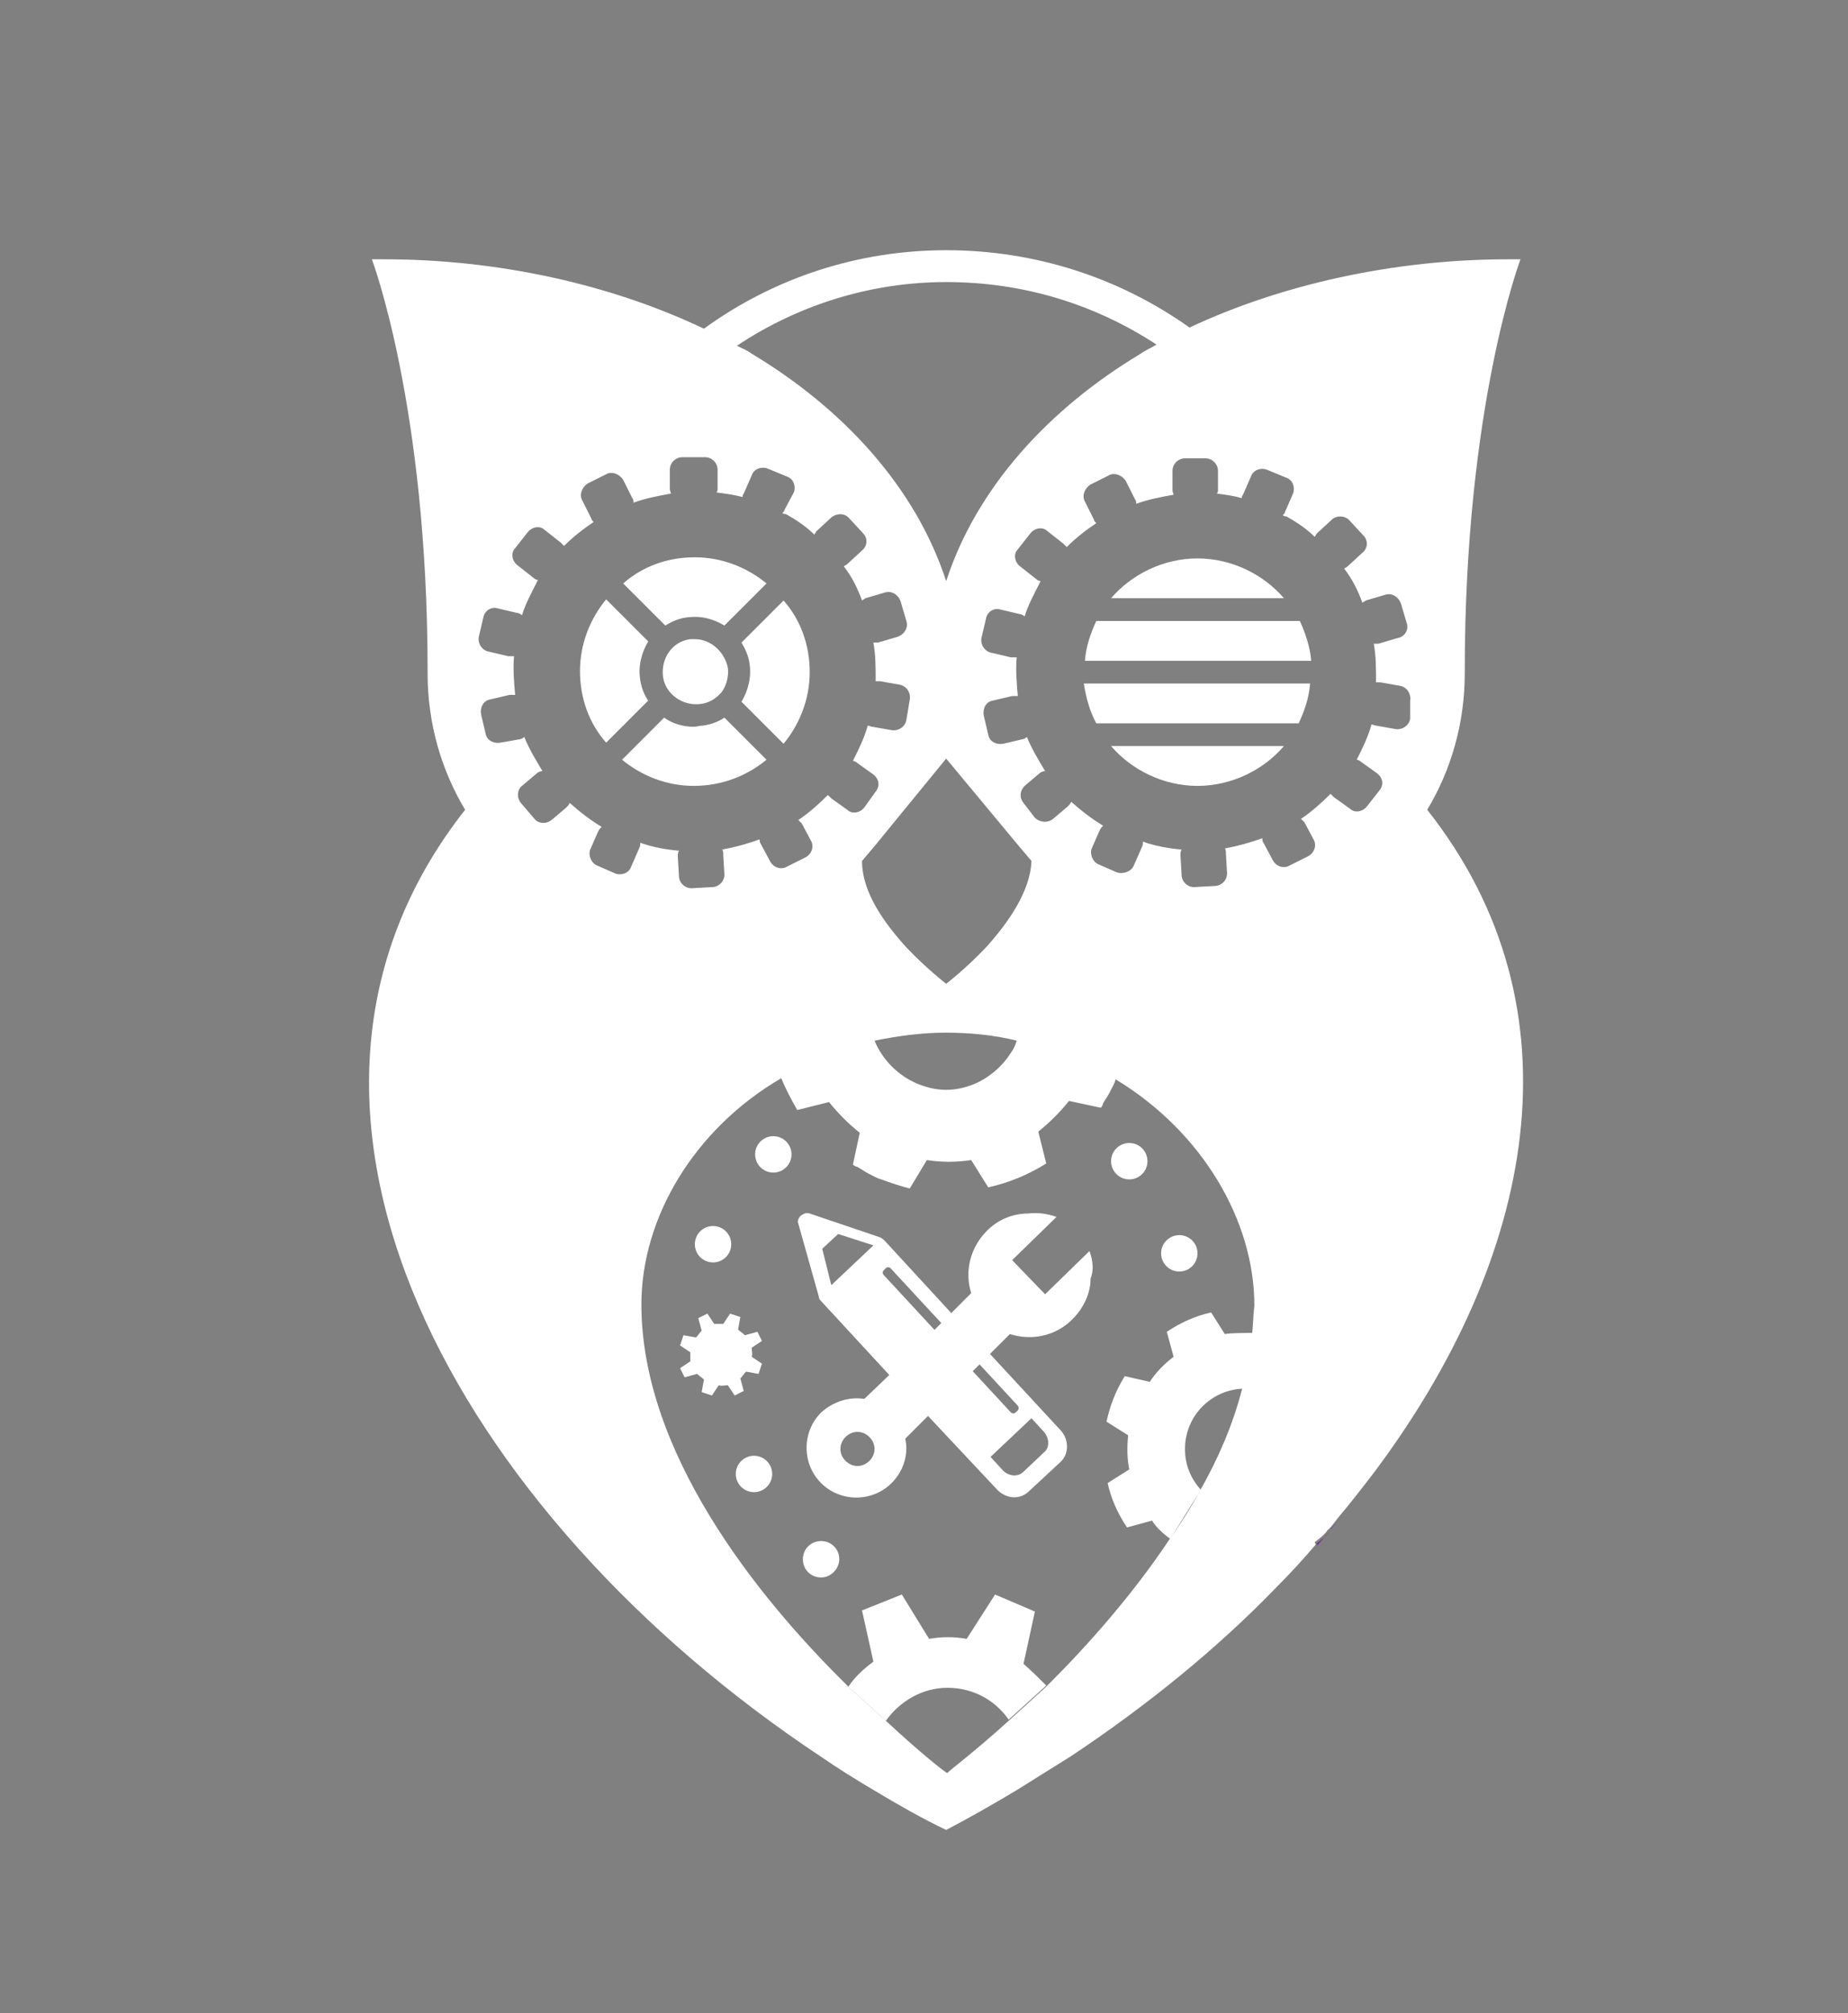 <?xml version="1.0" encoding="utf-8"?>
<!-- Generator: Adobe Illustrator 21.1.0, SVG Export Plug-In . SVG Version: 6.00 Build 0)  -->
<svg version="1.1" xmlns="http://www.w3.org/2000/svg" xmlns:xlink="http://www.w3.org/1999/xlink" x="0px" y="0px"
	 viewBox="0 0 162.5 177" style="enable-background:new 0 0 162.5 177;" xml:space="preserve">
<rect x="0" y="0" width="162.5" height="177" fill="#808080" stroke="none"/>
<style type="text/css">
	.st0{fill:#FFFFFF;}
	.st1{fill:#652D89;}
	.st2{fill:none;}
</style>
<g id="Layer_4">
</g>
<g id="Layer_15">
</g>
<g id="Layer_13">
</g>
<g id="Layer_12">
</g>
<g id="Layer_7">
</g>
<g id="Layer_6">
</g>
<g id="Layer_5">
</g>
<g id="Layer_1">
	<path class="st0" d="M95.8,110l-3.9,3.8l-2.9-3l3.9-3.8c-0.8-0.3-1.7-0.4-2.5-0.3c-1.3,0-2.6,0.5-3.6,1.5c-1.5,1.5-2,3.6-1.4,5.5
		l-1.7,1.7l-5.4,5.4L76,123c-1.3-0.2-2.7,0.2-3.8,1.2c-1.7,1.7-1.7,4.5,0,6.2c1.7,1.7,4.5,1.7,6.2,0c1.1-1.1,1.5-2.6,1.2-3.9l2-2
		l5.4-5.4l1.8-1.8c1.9,0.6,4,0.2,5.5-1.3c1-1,1.6-2.3,1.6-3.6C96.2,111.7,96.1,110.8,95.8,110z M75.4,128.9c-0.8,0-1.5-0.7-1.5-1.5
		c0-0.8,0.7-1.5,1.5-1.5c0.8,0,1.5,0.7,1.5,1.5C76.9,128.2,76.2,128.9,75.4,128.9z"/>
</g>
<g id="Layer_11">
	<path class="st0" d="M93.3,125.8l-6.2-6.7l-3.5-3.7l-5.8-6.3c-0.1-0.1-0.2-0.2-0.4-0.3l-6.2-2.1c-0.3-0.1-0.5,0-0.8,0.2l0,0
		c-0.2,0.2-0.3,0.5-0.2,0.7L72,114c0,0.2,0.1,0.3,0.2,0.4l6,6.5l3.5,3.7l6,6.4c0.8,0.8,2,0.9,2.8,0.1l2.8-2.6
		C94,127.8,94,126.6,93.3,125.8z M73.1,113l-0.8-3.2l1.4-1.3l3.1,1L73.1,113z M77.7,112.1c-0.1-0.1-0.1-0.3,0-0.4l0.2-0.2
		c0.1-0.1,0.3-0.1,0.4,0l11.2,12.1c0.1,0.1,0.1,0.3,0,0.4l-0.2,0.2c-0.1,0.1-0.3,0.1-0.4,0L77.7,112.1z M91.8,127.7l-1.8,1.7
		c-0.5,0.5-1.3,0.4-1.8-0.1l-1.1-1.2l3.6-3.4l1.1,1.2C92.3,126.5,92.3,127.3,91.8,127.7z"/>
</g>
<g id="Layer_10">
	<line class="st1" x1="57.3" y1="94.5" x2="57.3" y2="94.5"/>
	<circle class="st0" cx="103.7" cy="110.2" r="1.6"/>
	<circle class="st0" cx="99.3" cy="102.1" r="1.6"/>
	<circle class="st0" cx="68" cy="101.5" r="1.6"/>
	<circle class="st0" cx="62.7" cy="109.4" r="1.6"/>
	<path class="st0" d="M64,121.8c-0.3,0-0.5,0.1-0.8,0l-0.6,0.9l-0.9-0.3l0.2-1.1c-0.2-0.2-0.4-0.3-0.6-0.5l-1.1,0.3l-0.4-0.8
		l0.9-0.6c0-0.3,0-0.5,0-0.8l-0.9-0.6l0.3-0.9l1.1,0.2c0.2-0.2,0.3-0.4,0.5-0.6l-0.3-1.1l0.8-0.4l0.6,0.9c0.3,0,0.5,0,0.8,0l0.6-0.9
		l0.9,0.3l-0.2,1.1c0.2,0.2,0.4,0.3,0.6,0.5l1.1-0.3l0.4,0.8l-0.9,0.6c0,0.3,0.1,0.5,0,0.8l0.9,0.6l-0.3,0.9l-1.1-0.2
		c-0.2,0.2-0.3,0.4-0.5,0.6l0.3,1.1l-0.8,0.4L64,121.8z"/>
	<circle class="st0" cx="66.3" cy="129.6" r="1.6"/>
	<path class="st0" d="M72.2,138.7c-0.9,0-1.6-0.7-1.6-1.6c0-0.9,0.7-1.6,1.6-1.6c0.9,0,1.6,0.7,1.6,1.6
		C73.8,137.9,73.1,138.7,72.2,138.7z"/>
</g>
<g id="Layer_9">
</g>
<g id="Layer_8">
</g>
<g id="Layer_2">
	<path class="st2" d="M56.3,74.2c1.1,0.3,2.2,0.6,3.4,0.7c-0.1,0.1-0.1,0.3-0.1,0.5l0.1,1.7c0,0.6,0.5,1.1,1.1,1.1l1.8-0.1
		c0.6,0,1.1-0.5,1.1-1.1l-0.1-1.7c0-0.2-0.1-0.3-0.1-0.5c1.1-0.2,2.2-0.5,3.3-0.9c0,0.1,0,0.3,0.1,0.4l0.8,1.5
		c0.3,0.5,1,0.7,1.5,0.5l1.6-0.8c0.5-0.3,0.7-0.9,0.5-1.5l-0.8-1.5c-0.1-0.1-0.2-0.3-0.3-0.3c0.9-0.6,1.8-1.4,2.6-2.2
		c0.1,0.1,0.2,0.2,0.3,0.3l1.4,1c0.5,0.4,1.2,0.2,1.5-0.2l1.1-1.4c0.4-0.5,0.2-1.2-0.2-1.5l-1.4-1c-0.1-0.1-0.2-0.1-0.4-0.2
		c0.6-1,1-2,1.3-3.1c0.1,0.1,0.2,0.1,0.4,0.1l1.7,0.3c0.6,0.1,1.2-0.3,1.3-0.9l0.3-1.8c0.1-0.6-0.3-1.2-0.9-1.3l-1.7-0.3
		c-0.1,0-0.3,0-0.4,0c0.1-1.1,0-2.3-0.2-3.4c0.1,0,0.2,0,0.4,0L79,56c0.6-0.2,0.9-0.8,0.8-1.4L79.2,53c-0.2-0.6-0.8-0.9-1.4-0.8
		l-1.7,0.5c-0.1,0-0.2,0.1-0.3,0.2c-0.4-1-1-2-1.6-3c0.1,0,0.2-0.1,0.3-0.2l1.3-1.2c0.4-0.4,0.5-1.1,0.1-1.5l-1.2-1.3
		c-0.4-0.4-1.1-0.5-1.6-0.1l-1.3,1.2c-0.1,0.1-0.2,0.2-0.2,0.3c-0.8-0.7-1.6-1.3-2.5-1.8c-0.1-0.1-0.2-0.1-0.3-0.1
		c0.1-0.1,0.1-0.2,0.2-0.3l0.7-1.6c0.2-0.6,0-1.2-0.6-1.4l-1.7-0.7c-0.6-0.2-1.2,0-1.4,0.6l-0.7,1.6c0,0.1-0.1,0.2-0.1,0.3
		c-0.7-0.2-1.5-0.4-2.3-0.4c0-0.1,0.1-0.2,0.1-0.3v-1.7c0-0.6-0.5-1.1-1.1-1.1h-1.8c-0.6,0-1.1,0.5-1.1,1.1v1.7c0,0.1,0,0.3,0.1,0.4
		c-1.1,0.1-2.2,0.4-3.3,0.8c0-0.1,0-0.3-0.1-0.4l-0.8-1.6c-0.3-0.5-0.9-0.8-1.5-0.5l-1.6,0.8c-0.5,0.3-0.8,0.9-0.5,1.5l0.8,1.6
		c0.1,0.1,0.1,0.2,0.2,0.3c-0.9,0.6-1.8,1.3-2.6,2.1c-0.1-0.1-0.2-0.2-0.3-0.3l-1.4-1.1c-0.5-0.4-1.2-0.3-1.5,0.2l-1.1,1.4
		c-0.4,0.5-0.3,1.2,0.2,1.5l1.4,1.1c0.1,0.1,0.3,0.2,0.4,0.2c0,0.1-0.1,0.1-0.1,0.2c-0.5,0.9-1,1.9-1.3,2.9
		c-0.1-0.1-0.3-0.1-0.4-0.2l-1.7-0.4c-0.6-0.1-1.2,0.3-1.3,0.8L42.1,56c-0.1,0.6,0.3,1.2,0.9,1.3l1.7,0.4c0.2,0,0.3,0,0.5,0
		c-0.1,1.1-0.1,2.3,0.1,3.4c-0.2,0-0.3,0-0.5,0l-1.7,0.4c-0.6,0.1-1,0.7-0.8,1.3l0.4,1.7c0.1,0.6,0.8,0.9,1.3,0.8l1.7-0.4
		c0.2,0,0.3-0.1,0.4-0.2c0.4,1.1,0.9,2.1,1.6,3c-0.2,0-0.3,0.1-0.5,0.2L45.9,69c-0.5,0.4-0.5,1.1-0.1,1.5L47,72
		c0.4,0.5,1.1,0.5,1.6,0.1l1.3-1.1c0.1-0.1,0.2-0.3,0.3-0.4c0.8,0.8,1.7,1.5,2.8,2.1c-0.1,0.1-0.2,0.2-0.3,0.4l-0.7,1.6
		c-0.2,0.6,0,1.2,0.6,1.4l1.6,0.7c0.6,0.2,1.2,0,1.5-0.6l0.7-1.6C56.3,74.5,56.3,74.3,56.3,74.2z M68.8,52.8
		c1.4,1.7,2.3,3.9,2.3,6.3c0,2.4-0.8,4.6-2.3,6.3l-3.7-3.7c0.7-1,0.9-2.2,0.7-3.4c-0.1-0.7-0.4-1.3-0.7-1.9L68.8,52.8z M61.1,49.1
		c2.4,0,4.6,0.8,6.3,2.3L63.7,55c-1-0.6-2.1-0.9-3.4-0.7c-0.7,0.1-1.3,0.4-1.9,0.7l-3.7-3.7C56.5,49.9,58.7,49.1,61.1,49.1z
		 M63.4,60.8c-0.4,0.6-1.1,1-1.9,1.1c-1.6,0.3-3-0.8-3.3-2.4c-0.2-1.6,0.8-3,2.4-3.3c0.2,0,0.3,0,0.4,0c1.4,0,2.6,1,2.8,2.4
		C64,59.4,63.9,60.1,63.4,60.8z M53.4,65.4c-1.4-1.7-2.3-3.9-2.3-6.3c0-2.4,0.8-4.6,2.3-6.3l3.7,3.7c-0.6,1-0.9,2.2-0.7,3.4
		c0.1,0.7,0.4,1.3,0.7,1.9L53.4,65.4z M54.8,66.8l3.7-3.7c0.8,0.5,1.7,0.8,2.6,0.8c0.3,0,0.5,0,0.8-0.1c0.7-0.1,1.3-0.4,1.9-0.7
		l3.7,3.7c-1.7,1.4-3.9,2.3-6.3,2.3C58.7,69.1,56.5,68.2,54.8,66.8z"/>
	<path class="st2" d="M83.2,51c2.7-8.3,9.1-15.2,17.1-20c0.4-0.3,0.9-0.5,1.4-0.8c-5.4-3.6-11.8-5.5-18.5-5.5c-6.6,0-13,2-18.4,5.6
		c0.4,0.2,0.9,0.5,1.3,0.7C74.1,35.9,80.5,42.8,83.2,51z"/>
	<path class="st2" d="M83.2,86.5c0,0,1.7-1.3,3.5-3.2c-0.3-0.2-0.7-0.4-1-0.5c0,0,0,0,0,0c-1.6-0.7-3.3-0.7-5,0c0,0,0,0,0,0
		c-0.4,0.1-0.7,0.3-1,0.5C81.5,85.2,83.2,86.5,83.2,86.5z"/>
	<path class="st2" d="M81.2,75.9c1.3-0.2,2.6-0.2,3.9,0l1.5-2.5c0.9,0.2,1.7,0.4,2.5,0.8v0c0,0,0,0,0,0c0.2,0.1,0.3,0.1,0.5,0.2
		l-6.4-7.7l-6.3,7.7c0.9-0.4,1.8-0.7,2.8-0.9L81.2,75.9z"/>
	<path class="st2" d="M123.4,60.2l-1.7-0.3c-0.1,0-0.3,0-0.4,0c0.1-1.1,0-2.3-0.2-3.4c0.1,0,0.2,0,0.4,0l1.7-0.5
		c0.6-0.2,0.9-0.8,0.8-1.3l-0.5-1.7c-0.2-0.6-0.8-0.9-1.4-0.8l-1.7,0.5c-0.1,0-0.2,0.1-0.3,0.2c-0.4-1-1-2-1.6-3
		c0.1,0,0.2-0.1,0.3-0.2l1.3-1.2c0.4-0.4,0.5-1.1,0.1-1.5l-1.2-1.3c-0.4-0.4-1.1-0.5-1.6-0.1l-1.3,1.2c-0.1,0.1-0.1,0.2-0.2,0.3
		c-0.8-0.7-1.6-1.3-2.5-1.8c-0.1-0.1-0.2-0.1-0.3-0.1c0.1-0.1,0.1-0.2,0.2-0.3l0.7-1.6c0.2-0.6,0-1.2-0.6-1.4l-1.7-0.7
		c-0.6-0.2-1.2,0-1.4,0.6l-0.7,1.6c-0.1,0.1-0.1,0.2-0.1,0.3c-0.7-0.2-1.5-0.4-2.2-0.4c0-0.1,0.1-0.2,0.1-0.3v-1.7
		c0-0.6-0.5-1.1-1.1-1.1h-1.8c-0.6,0-1.1,0.5-1.1,1.1v1.7c0,0.1,0,0.3,0.1,0.4c-1.1,0.1-2.2,0.4-3.3,0.8c0-0.1,0-0.3-0.1-0.4
		l-0.8-1.6c-0.3-0.5-0.9-0.8-1.5-0.5L96,42.4c-0.5,0.3-0.8,0.9-0.5,1.5l0.8,1.6c0.1,0.1,0.1,0.2,0.2,0.3c-0.9,0.6-1.8,1.3-2.6,2.1
		c-0.1-0.1-0.2-0.2-0.3-0.3l-1.4-1.1c-0.5-0.4-1.2-0.3-1.5,0.2l-1.1,1.4c-0.4,0.5-0.3,1.2,0.2,1.5l1.4,1.1c0.1,0.1,0.3,0.2,0.4,0.2
		c0,0.1-0.1,0.1-0.1,0.2c-0.5,0.9-1,1.9-1.3,2.9c-0.1-0.1-0.3-0.1-0.4-0.2L88,53.4c-0.6-0.1-1.2,0.3-1.3,0.8L86.3,56
		c-0.1,0.6,0.3,1.2,0.9,1.3l1.7,0.4c0.2,0,0.3,0,0.5,0c-0.1,1.1-0.1,2.3,0.1,3.4c-0.2,0-0.3,0-0.5,0l-1.7,0.4
		c-0.6,0.1-1,0.7-0.8,1.3l0.4,1.7c0.1,0.6,0.8,0.9,1.3,0.8l1.7-0.4c0.2,0,0.3-0.1,0.4-0.2c0.4,1.1,0.9,2.1,1.6,3
		c-0.2,0-0.3,0.1-0.5,0.2L90.1,69c-0.5,0.4-0.5,1.1-0.1,1.5l1.2,1.4c0.4,0.5,1.1,0.5,1.6,0.1L94,71c0.1-0.1,0.2-0.3,0.3-0.4
		c0.8,0.8,1.7,1.5,2.8,2.1c-0.1,0.1-0.2,0.2-0.3,0.4l-0.7,1.6c-0.2,0.5,0,1.2,0.6,1.4l1.6,0.7c0.6,0.2,1.2,0,1.5-0.6l0.7-1.6
		c0.1-0.2,0.1-0.3,0.1-0.5c1.1,0.3,2.2,0.6,3.4,0.7c-0.1,0.1-0.1,0.3-0.1,0.5l0.1,1.7c0,0.6,0.5,1.1,1.1,1.1l1.8-0.1
		c0.6,0,1.1-0.5,1.1-1.1l-0.1-1.7c0-0.2-0.1-0.3-0.1-0.5c1.1-0.2,2.2-0.5,3.3-0.9c0,0.1,0,0.3,0.1,0.4l0.8,1.5
		c0.3,0.5,1,0.7,1.5,0.5l1.6-0.8c0.5-0.3,0.7-0.9,0.5-1.5l-0.8-1.5c-0.1-0.1-0.2-0.3-0.3-0.3c0.9-0.6,1.8-1.4,2.6-2.2
		c0.1,0.1,0.2,0.2,0.3,0.3l1.4,1c0.5,0.4,1.2,0.2,1.5-0.2l1.1-1.4c0.4-0.5,0.2-1.2-0.2-1.5l-1.4-1c-0.1-0.1-0.2-0.1-0.4-0.2
		c0.6-1,1-2,1.3-3.1c0.1,0.1,0.2,0.1,0.4,0.1l1.7,0.3c0.6,0.1,1.2-0.3,1.3-0.9l0.3-1.8C124.4,60.9,124,60.3,123.4,60.2z M105.3,49.1
		c3,0,5.8,1.4,7.6,3.5H97.7C99.5,50.5,102.3,49.1,105.3,49.1z M105.3,69.1c-3,0-5.8-1.4-7.6-3.5h15.2
		C111.1,67.7,108.3,69.1,105.3,69.1z M114.2,63.6H96.4c-0.5-1.1-0.9-2.2-1-3.5h19.9C115.1,61.3,114.8,62.5,114.2,63.6z M95.3,58.1
		c0.1-1.2,0.5-2.4,1-3.5h17.8c0.5,1.1,0.9,2.2,1,3.5H95.3z"/>
	<polygon class="st2" points="76.7,146.1 76.7,146.1 76.7,146.1 	"/>
	<path class="st2" d="M88.8,92.7C88.7,92.8,88.9,92.6,88.8,92.7L88.8,92.7z"/>
	<path class="st2" d="M83.2,90.8c-2.2,0-4.3,0.2-6.2,0.7c0,0,0,0,0,0c0,0,0,0,0,0c0.7,1.7,2.1,3.1,3.8,3.8c0,0,0,0,0,0
		c1.6,0.7,3.3,0.7,5,0c0,0,0,0,0,0c1.3-0.5,2.4-1.4,3.1-2.6c0.2-0.4,0.5-0.8,0.7-1.2c0,0,0,0,0,0c0,0,0,0,0,0l0,0
		C87.5,91,85.4,90.8,83.2,90.8z"/>
	<path class="st2" d="M98,94.9C98,94.9,98,94.9,98,94.9L98,94.9C98,94.9,98,94.9,98,94.9c-0.2,0.4-0.3,0.8-0.5,1.2
		c0,0.1-0.1,0.1-0.1,0.2c-0.1,0.3-0.3,0.5-0.5,0.8c-0.1,0.1-0.2,0.3-0.2,0.4l0,0l0,0l-2.8-0.6c-0.8,1.1-1.7,2-2.7,2.7l0.7,2.8l0,0
		l0,0c-1.6,1-3.3,1.7-5.1,2.1l-1.5-2.4c-1.3,0.2-2.6,0.2-3.9,0l-1.5,2.5c-0.9-0.2-1.7-0.4-2.5-0.8v0c0,0,0,0,0,0
		c-0.4-0.2-0.8-0.3-1.1-0.5c-0.1,0-0.1-0.1-0.2-0.1c-0.3-0.1-0.5-0.3-0.8-0.5c-0.1-0.1-0.3-0.2-0.4-0.2l0,0l0,0l0.6-2.8
		c-1.1-0.8-2-1.7-2.7-2.7l-2.8,0.7l0,0l0,0c-0.6-0.9-1-1.8-1.4-2.8c-7.6,4.6-12.3,12.4-12.3,19.9c0,12.8,10.1,25.4,17.9,33.3
		l0.3,0.3c0.4-0.5,0.1-0.2,0,0l0,0c0.6-0.8,1.4-1.6,2.2-2.2c-0.7,0.6,0,0,0,0l-1-4.5l3.5-1.4l2.4,3.9c1.1-0.2,2.2-0.1,3.3,0l2.5-3.9
		l3.5,1.5l-1.1,4.5c0.8,0.6,0.1,0.1,0.1,0.1c0.7,0.6,1.4,1.3,2,2l0.3-0.3c3.4-3.4,7.3-7.7,10.5-12.6c-0.6-0.5-1.2-1.2-1.6-1.6
		l-2.2,0.6c-0.8-1.2-1.4-2.6-1.7-3.9l1.9-1.2c-0.2-1-0.2-2-0.1-3l-1.9-1.2c0.3-1.4,0.8-2.8,1.6-4l2.2,0.5c0.6-0.8,1.3-1.6,2.1-2.2
		l-0.6-2.2c1.2-0.8,2.6-1.4,3.9-1.7l1.2,1.9c0.5-0.1,1.7-0.1,2.4-0.1c0.1-0.8,0.1-1.6,0.1-2.5C110.2,107.2,105.6,99.4,98,94.9z"/>
	<path class="st2" d="M83.2,148.5c-2.3,0-4.3,1.1-5.4,2.9l0,0c3.2,2.9,5.4,4.5,5.4,4.6c0.1,0,2.3-1.7,5.4-4.6l0,0
		C87.4,149.6,85.5,148.5,83.2,148.5z"/>
	<path class="st2" d="M76.7,146.1C76.7,146.2,76.7,146.2,76.7,146.1C76.7,146.2,76.7,146.2,76.7,146.1L76.7,146.1z"/>
	<polygon class="st2" points="83.2,155.9 83.2,155.9 83.2,155.9 	"/>
	<path class="st2" d="M104,127.5c0,1.4,0.5,2.7,1.4,3.6c1.6-2.9,2.9-5.9,3.7-8.9C106.3,122.3,104,124.6,104,127.5z"/>
	<path class="st0" d="M56.3,59.8c-0.2-1.2,0.1-2.4,0.7-3.4l-3.7-3.7c-1.4,1.7-2.3,3.9-2.3,6.3c0,2.4,0.8,4.6,2.3,6.3l3.7-3.7
		C56.7,61.2,56.4,60.5,56.3,59.8z"/>
	<path class="st0" d="M67.4,66.8l-3.7-3.7c-0.6,0.4-1.2,0.6-1.9,0.7c-0.3,0-0.5,0.1-0.8,0.1c-1,0-1.9-0.3-2.6-0.8l-3.7,3.7
		c1.7,1.4,3.9,2.3,6.3,2.3C63.5,69.1,65.7,68.2,67.4,66.8z"/>
	<path class="st0" d="M105.3,49.1c-3,0-5.8,1.4-7.6,3.5h15.2C111.1,50.5,108.3,49.1,105.3,49.1z"/>
	<path class="st0" d="M60.3,54.3c1.3-0.2,2.4,0.1,3.4,0.7l3.7-3.7c-1.7-1.4-3.9-2.3-6.3-2.3c-2.4,0-4.6,0.8-6.3,2.3l3.7,3.7
		C59,54.7,59.6,54.4,60.3,54.3z"/>
	<path class="st0" d="M65.9,58.3c0.2,1.2-0.1,2.4-0.7,3.4l3.7,3.7c1.4-1.7,2.3-3.9,2.3-6.3c0-2.4-0.8-4.6-2.3-6.3l-3.7,3.7
		C65.5,57,65.8,57.6,65.9,58.3z"/>
	<path class="st0" d="M61.1,56.2c-0.1,0-0.3,0-0.4,0c-1.6,0.2-2.6,1.7-2.4,3.3c0.2,1.5,1.7,2.6,3.3,2.4c0.8-0.1,1.4-0.5,1.9-1.1
		c0.4-0.6,0.6-1.4,0.5-2.1C63.7,57.3,62.5,56.2,61.1,56.2z"/>
	<path class="st0" d="M96.4,54.6c-0.5,1.1-0.9,2.2-1,3.5h19.9c-0.1-1.2-0.5-2.4-1-3.5H96.4z"/>
	<path class="st0" d="M105.3,69.1c3,0,5.8-1.4,7.6-3.5H97.7C99.5,67.7,102.3,69.1,105.3,69.1z"/>
	<path class="st1" d="M115.8,135.9c0.4-0.4,0.7-0.8,1.1-1.2c-0.3,0.4-0.7,0.7-1.1,1L115.8,135.9z"/>
	<path class="st1" d="M116.9,134.6c0.3-0.4,0.6-0.7,0.9-1.1l0,0C117.5,133.9,117.2,134.3,116.9,134.6z"/>
	<path class="st0" d="M96.4,63.6h17.8c0.5-1.1,0.9-2.2,1-3.5H95.3C95.5,61.3,95.8,62.5,96.4,63.6z"/>
	<path class="st0" d="M107.7,117.3l-1.2-1.9c-1.4,0.3-2.7,0.9-3.9,1.7l0.6,2.2c-0.8,0.6-1.5,1.3-2.1,2.2l-2.2-0.5
		c-0.8,1.3-1.3,2.6-1.6,4l1.9,1.2c-0.1,1-0.1,2,0.1,3l-1.9,1.2c0.3,1.4,0.9,2.7,1.7,3.9l2.2-0.6c0.3,0.5,0.9,1.1,1.6,1.6
		c0.9-1.4,1.8-2.9,2.7-4.3c-0.9-1-1.4-2.2-1.4-3.6c0-2.9,2.3-5.2,5.1-5.3c0.4-1.6,0.8-3.3,0.9-4.9
		C109.4,117.2,108.2,117.2,107.7,117.3z"/>
	<path class="st1" d="M74.4,148.4C74.4,148.4,74.4,148.4,74.4,148.4L74.4,148.4C74.4,148.4,74.4,148.4,74.4,148.4z"/>
	<path class="st1" d="M76.7,146.1C76.6,146.2,75.9,146.7,76.7,146.1C76.7,146.2,76.7,146.2,76.7,146.1L76.7,146.1z"/>
	<path class="st1" d="M74.4,148.3L74.4,148.3C74.6,148.2,74.8,147.9,74.4,148.3z"/>
	<path class="st0" d="M90,146.3C90,146.3,90.7,146.9,90,146.3l1-4.6l-3.5-1.5l-2.5,3.9c-1.1-0.2-2.2-0.2-3.3,0l-2.4-3.9l-3.5,1.4
		l1,4.5c0,0,0,0,0,0c0,0,0,0,0,0l0,0c0,0,0,0,0,0c-0.8,0.6-1.6,1.3-2.2,2.2l3.3,3c1.2-1.7,3.2-2.9,5.4-2.9c2.3,0,4.2,1.1,5.4,2.8
		l3.3-3C91.4,147.6,90.7,146.9,90,146.3z"/>
	<path class="st1" d="M94.2,153.7C94.3,154.6,94.2,153.7,94.2,153.7C94.2,153.7,94.2,153.7,94.2,153.7z"/>
	<path class="st0" d="M125.5,71.2c2.1-3.5,3.3-7.6,3.3-12c0-0.1,0-0.1,0-0.2c0-23.3,4.9-36.2,4.9-36.2h-1.1c-10,0-19.9,2.2-28,6
		C98.4,24.4,91,22,83.2,22c-7.7,0-15.1,2.4-21.3,6.9c-8.2-3.9-18.1-6.1-28.1-6.1h-1.1c0,0,4.9,12.9,4.9,36.2c0,0.1,0,0.1,0,0.2
		c0,4.4,1.2,8.5,3.3,12c-20.7,26.3-0.7,62,31.2,83.2c1.6,1.1,3.2,2.1,4.9,3.1c2,1.2,4.1,2.4,6.2,3.4h0c2.1-1.1,4.2-2.3,6.2-3.5
		c1.6-1,3.2-2,4.8-3c6.6-4.4,12.8-9.4,18.1-14.9c1.2-1.2,2.3-2.4,3.4-3.7l-0.1-0.2c0.4-0.3,0.8-0.6,1.1-1c0,0,0-0.1,0.1-0.1
		c0.3-0.3,0.6-0.7,0.9-1.1l0,0c1.1-1.3,2.1-2.6,3.1-3.9C134.9,110.7,139.4,88.8,125.5,71.2z M83.2,24.8c6.7,0,13,1.9,18.5,5.5
		c-0.5,0.3-1,0.5-1.4,0.8c-8,4.8-14.4,11.7-17.1,20c-2.7-8.3-9.1-15.2-17.1-20c-0.4-0.3-0.9-0.5-1.3-0.7
		C70.2,26.8,76.6,24.8,83.2,24.8z M88.8,92.7c-0.7,1.1-1.9,2.1-3.1,2.6c0,0,0,0,0,0c-1.7,0.7-3.3,0.7-5,0c0,0,0,0,0,0
		c-1.7-0.7-3.1-2.1-3.8-3.8c0,0,0,0,0,0c0,0,0,0,0,0c2-0.4,4.1-0.7,6.2-0.7c2.2,0,4.3,0.2,6.3,0.7l0,0c0,0,0,0,0,0c0,0,0,0,0,0
		C89.3,91.9,89.1,92.3,88.8,92.7C88.9,92.6,88.7,92.8,88.8,92.7z M86.7,83.3c-1.8,1.9-3.5,3.2-3.5,3.2s-1.7-1.3-3.5-3.2
		c-1.9-2.1-3.9-4.8-3.9-7.6l1.1-1.3l6.3-7.7l6.4,7.7l1.1,1.3C90.6,78.4,88.6,81.2,86.7,83.3z M54.1,76.8l-1.6-0.7
		c-0.5-0.2-0.8-0.9-0.6-1.4l0.7-1.6c0.1-0.2,0.2-0.3,0.3-0.4c-1-0.6-1.9-1.3-2.8-2.1c-0.1,0.2-0.2,0.3-0.3,0.4l-1.3,1.1
		C48,72.5,47.3,72.4,47,72l-1.2-1.4c-0.4-0.5-0.3-1.2,0.1-1.5l1.3-1.1c0.1-0.1,0.3-0.2,0.5-0.2c-0.6-1-1.2-2-1.6-3
		c-0.1,0.1-0.3,0.2-0.4,0.2L44,65.3c-0.6,0.1-1.2-0.2-1.3-0.8l-0.4-1.7c-0.1-0.6,0.2-1.2,0.8-1.3l1.7-0.4c0.2,0,0.3,0,0.5,0
		c-0.1-1.1-0.2-2.3-0.1-3.4c-0.2,0-0.3,0-0.5,0L43,57.3c-0.6-0.1-1-0.7-0.9-1.3l0.4-1.7c0.1-0.6,0.7-1,1.3-0.8l1.7,0.4
		c0.1,0,0.3,0.1,0.4,0.2c0.3-1,0.8-1.9,1.3-2.9c0-0.1,0.1-0.1,0.1-0.2c-0.1,0-0.3-0.1-0.4-0.2l-1.4-1.1c-0.5-0.4-0.6-1.1-0.2-1.5
		l1.1-1.4c0.4-0.5,1.1-0.6,1.5-0.2l1.4,1.1c0.1,0.1,0.2,0.2,0.3,0.3c0.8-0.8,1.7-1.5,2.6-2.1c-0.1-0.1-0.2-0.2-0.2-0.3l-0.8-1.6
		c-0.3-0.5,0-1.2,0.5-1.5l1.6-0.8c0.5-0.3,1.2,0,1.5,0.5l0.8,1.6c0.1,0.1,0.1,0.2,0.1,0.4c1.1-0.4,2.2-0.6,3.3-0.8
		c0-0.1-0.1-0.2-0.1-0.4v-1.7c0-0.6,0.5-1.1,1.1-1.1H62c0.6,0,1.1,0.5,1.1,1.1v1.7c0,0.1,0,0.2-0.1,0.3c0.8,0.1,1.5,0.2,2.3,0.4
		c0-0.1,0-0.2,0.1-0.3l0.7-1.6c0.2-0.6,0.9-0.8,1.4-0.6l1.7,0.7c0.6,0.2,0.8,0.9,0.6,1.4L69,44.8c0,0.1-0.1,0.2-0.2,0.3
		c0.1,0.1,0.2,0.1,0.3,0.1c0.9,0.5,1.8,1.1,2.5,1.8c0.1-0.1,0.1-0.2,0.2-0.3l1.3-1.2c0.5-0.4,1.2-0.4,1.6,0.1l1.2,1.3
		c0.4,0.4,0.4,1.1-0.1,1.5l-1.3,1.2c-0.1,0.1-0.2,0.1-0.3,0.2c0.7,0.9,1.2,1.9,1.6,3c0.1-0.1,0.2-0.1,0.3-0.2l1.7-0.5
		c0.6-0.2,1.2,0.2,1.4,0.8l0.5,1.7c0.2,0.6-0.2,1.2-0.8,1.4l-1.7,0.5c-0.1,0-0.2,0-0.4,0c0.2,1.1,0.2,2.2,0.2,3.4c0.1,0,0.3,0,0.4,0
		l1.7,0.3c0.6,0.1,1,0.7,0.9,1.3l-0.3,1.8c-0.1,0.6-0.7,1-1.3,0.9l-1.7-0.3c-0.1,0-0.3-0.1-0.4-0.1c-0.3,1.1-0.8,2.1-1.3,3.1
		c0.1,0,0.3,0.1,0.4,0.2l1.4,1c0.5,0.4,0.6,1,0.2,1.5L76,71c-0.4,0.5-1.1,0.6-1.5,0.2l-1.4-1c-0.1-0.1-0.2-0.2-0.3-0.3
		c-0.8,0.8-1.7,1.6-2.6,2.2c0.1,0.1,0.2,0.2,0.3,0.3l0.8,1.5c0.3,0.5,0.1,1.2-0.5,1.5l-1.6,0.8c-0.5,0.3-1.2,0.1-1.5-0.5l-0.8-1.5
		c-0.1-0.1-0.1-0.3-0.1-0.4c-1.1,0.4-2.2,0.7-3.3,0.9c0.1,0.1,0.1,0.3,0.1,0.5l0.1,1.7c0,0.6-0.5,1.1-1.1,1.1l-1.8,0.1
		c-0.6,0-1.1-0.5-1.1-1.1l-0.1-1.7c0-0.2,0-0.3,0.1-0.5c-1.1-0.1-2.3-0.3-3.4-0.7c0,0.2,0,0.3-0.1,0.5l-0.7,1.6
		C55.3,76.8,54.6,77,54.1,76.8z M94.2,153.7C94.2,153.7,94.2,153.7,94.2,153.7C94.2,153.7,94.3,154.6,94.2,153.7z M110.1,117.3
		c-0.2,1.7-0.5,3.3-0.9,4.9c-0.8,3.1-2.1,6.1-3.7,8.9c-0.8,1.5-1.7,2.9-2.7,4.3c-3.2,4.8-7.1,9.2-10.5,12.6l-0.3,0.3l-3.3,3l0,0
		c-3.2,2.9-5.4,4.5-5.4,4.6c0,0,0,0,0,0h0c0,0,0,0,0,0c-0.1,0-2.3-1.7-5.4-4.6l0,0l-3.3-3c0,0-0.1,0.1-0.1,0.1c0,0,0,0,0.1-0.1l0,0
		l-0.3-0.3c-7.9-7.8-17.9-20.4-17.9-33.3c0-7.6,4.6-15.4,12.3-19.9c0.4,1,0.9,1.9,1.4,2.8l0,0l0,0l2.8-0.7c0.8,1,1.7,1.9,2.7,2.7
		l-0.6,2.8l0,0l0,0c0.1,0.1,0.3,0.2,0.4,0.2c0.3,0.2,0.5,0.3,0.8,0.5c0.1,0,0.1,0.1,0.2,0.1c0.4,0.2,0.7,0.4,1.1,0.5c0,0,0,0,0,0v0
		c0.8,0.3,1.7,0.6,2.5,0.8l1.5-2.5c1.3,0.2,2.6,0.2,3.9,0l1.5,2.4c1.8-0.4,3.5-1.1,5.1-2.1l0,0l0,0l-0.7-2.8c1-0.8,1.9-1.7,2.7-2.7
		l2.8,0.6l0,0l0,0c0.1-0.1,0.2-0.3,0.2-0.4c0.2-0.3,0.3-0.5,0.5-0.8c0-0.1,0.1-0.1,0.1-0.2c0.2-0.4,0.4-0.7,0.5-1.1c0,0,0,0,0,0h0
		c0,0,0,0,0,0c7.6,4.6,12.2,12.4,12.2,19.9C110.2,115.6,110.2,116.4,110.1,117.3z M124,63.2c-0.1,0.6-0.7,1-1.3,0.9l-1.7-0.3
		c-0.1,0-0.3-0.1-0.4-0.1c-0.3,1.1-0.8,2.1-1.3,3.1c0.1,0,0.3,0.1,0.4,0.2l1.4,1c0.5,0.4,0.6,1,0.2,1.5l-1.1,1.4
		c-0.4,0.5-1.1,0.6-1.5,0.2l-1.4-1c-0.1-0.1-0.2-0.2-0.3-0.3c-0.8,0.8-1.7,1.6-2.6,2.2c0.1,0.1,0.2,0.2,0.3,0.3l0.8,1.5
		c0.3,0.5,0.1,1.2-0.5,1.5l-1.6,0.8c-0.5,0.3-1.2,0.1-1.5-0.5l-0.8-1.5c-0.1-0.1-0.1-0.3-0.1-0.4c-1.1,0.4-2.2,0.7-3.3,0.9
		c0.1,0.1,0.1,0.3,0.1,0.5l0.1,1.7c0,0.6-0.5,1.1-1.1,1.1l-1.8,0.1c-0.6,0-1.1-0.5-1.1-1.1l-0.1-1.7c0-0.2,0-0.3,0.1-0.5
		c-1.1-0.1-2.3-0.3-3.4-0.7c0,0.2,0,0.3-0.1,0.5l-0.7,1.6c-0.2,0.5-0.9,0.8-1.5,0.6l-1.6-0.7c-0.5-0.2-0.8-0.9-0.6-1.4l0.7-1.6
		c0.1-0.2,0.2-0.3,0.3-0.4c-1-0.6-1.9-1.3-2.8-2.1c-0.1,0.2-0.2,0.3-0.3,0.4l-1.3,1.1c-0.5,0.4-1.2,0.3-1.6-0.1L90,70.6
		c-0.4-0.5-0.3-1.1,0.1-1.5l1.3-1.1c0.1-0.1,0.3-0.2,0.5-0.2c-0.6-1-1.2-2-1.6-3c-0.1,0.1-0.3,0.2-0.4,0.2l-1.7,0.4
		c-0.6,0.1-1.2-0.2-1.3-0.8l-0.4-1.7c-0.1-0.6,0.2-1.2,0.8-1.3l1.7-0.4c0.2,0,0.3,0,0.5,0c-0.1-1.1-0.2-2.3-0.1-3.4
		c-0.2,0-0.3,0-0.5,0l-1.7-0.4c-0.6-0.1-1-0.7-0.9-1.3l0.4-1.7c0.1-0.6,0.7-1,1.3-0.8l1.7,0.4c0.1,0,0.3,0.1,0.4,0.2
		c0.3-1,0.8-1.9,1.3-2.9c0-0.1,0.1-0.1,0.1-0.2c-0.1,0-0.3-0.1-0.4-0.2l-1.4-1.1c-0.5-0.4-0.6-1.1-0.2-1.5l1.1-1.4
		c0.4-0.5,1.1-0.6,1.5-0.2l1.4,1.1c0.1,0.1,0.2,0.2,0.3,0.3c0.8-0.8,1.7-1.5,2.6-2.1c-0.1-0.1-0.2-0.2-0.2-0.3l-0.8-1.6
		c-0.3-0.5,0-1.2,0.5-1.5l1.6-0.8c0.5-0.3,1.2,0,1.5,0.5l0.8,1.6c0.1,0.1,0.1,0.2,0.1,0.4c1.1-0.4,2.2-0.6,3.3-0.8
		c0-0.1-0.1-0.2-0.1-0.4v-1.7c0-0.6,0.5-1.1,1.1-1.1h1.8c0.6,0,1.1,0.5,1.1,1.1v1.7c0,0.1,0,0.2-0.1,0.3c0.8,0.1,1.5,0.2,2.2,0.4
		c0-0.1,0-0.2,0.1-0.3l0.7-1.6c0.2-0.6,0.9-0.8,1.4-0.6l1.7,0.7c0.6,0.2,0.8,0.9,0.6,1.4l-0.7,1.6c0,0.1-0.1,0.2-0.2,0.3
		c0.1,0.1,0.2,0.1,0.3,0.1c0.9,0.5,1.8,1.1,2.5,1.8c0.1-0.1,0.1-0.2,0.2-0.3l1.3-1.2c0.4-0.4,1.2-0.4,1.6,0.1l1.2,1.3
		c0.4,0.4,0.4,1.1-0.1,1.5l-1.3,1.2c-0.1,0.1-0.2,0.1-0.3,0.2c0.7,0.9,1.2,1.9,1.6,3c0.1-0.1,0.2-0.1,0.3-0.2l1.7-0.5
		c0.6-0.2,1.2,0.2,1.4,0.8l0.5,1.7c0.2,0.6-0.2,1.2-0.8,1.3l-1.7,0.5c-0.1,0-0.2,0-0.4,0c0.2,1.1,0.2,2.2,0.2,3.4c0.1,0,0.2,0,0.4,0
		l1.7,0.3c0.6,0.1,1,0.7,0.9,1.3L124,63.2z"/>
</g>
</svg>
